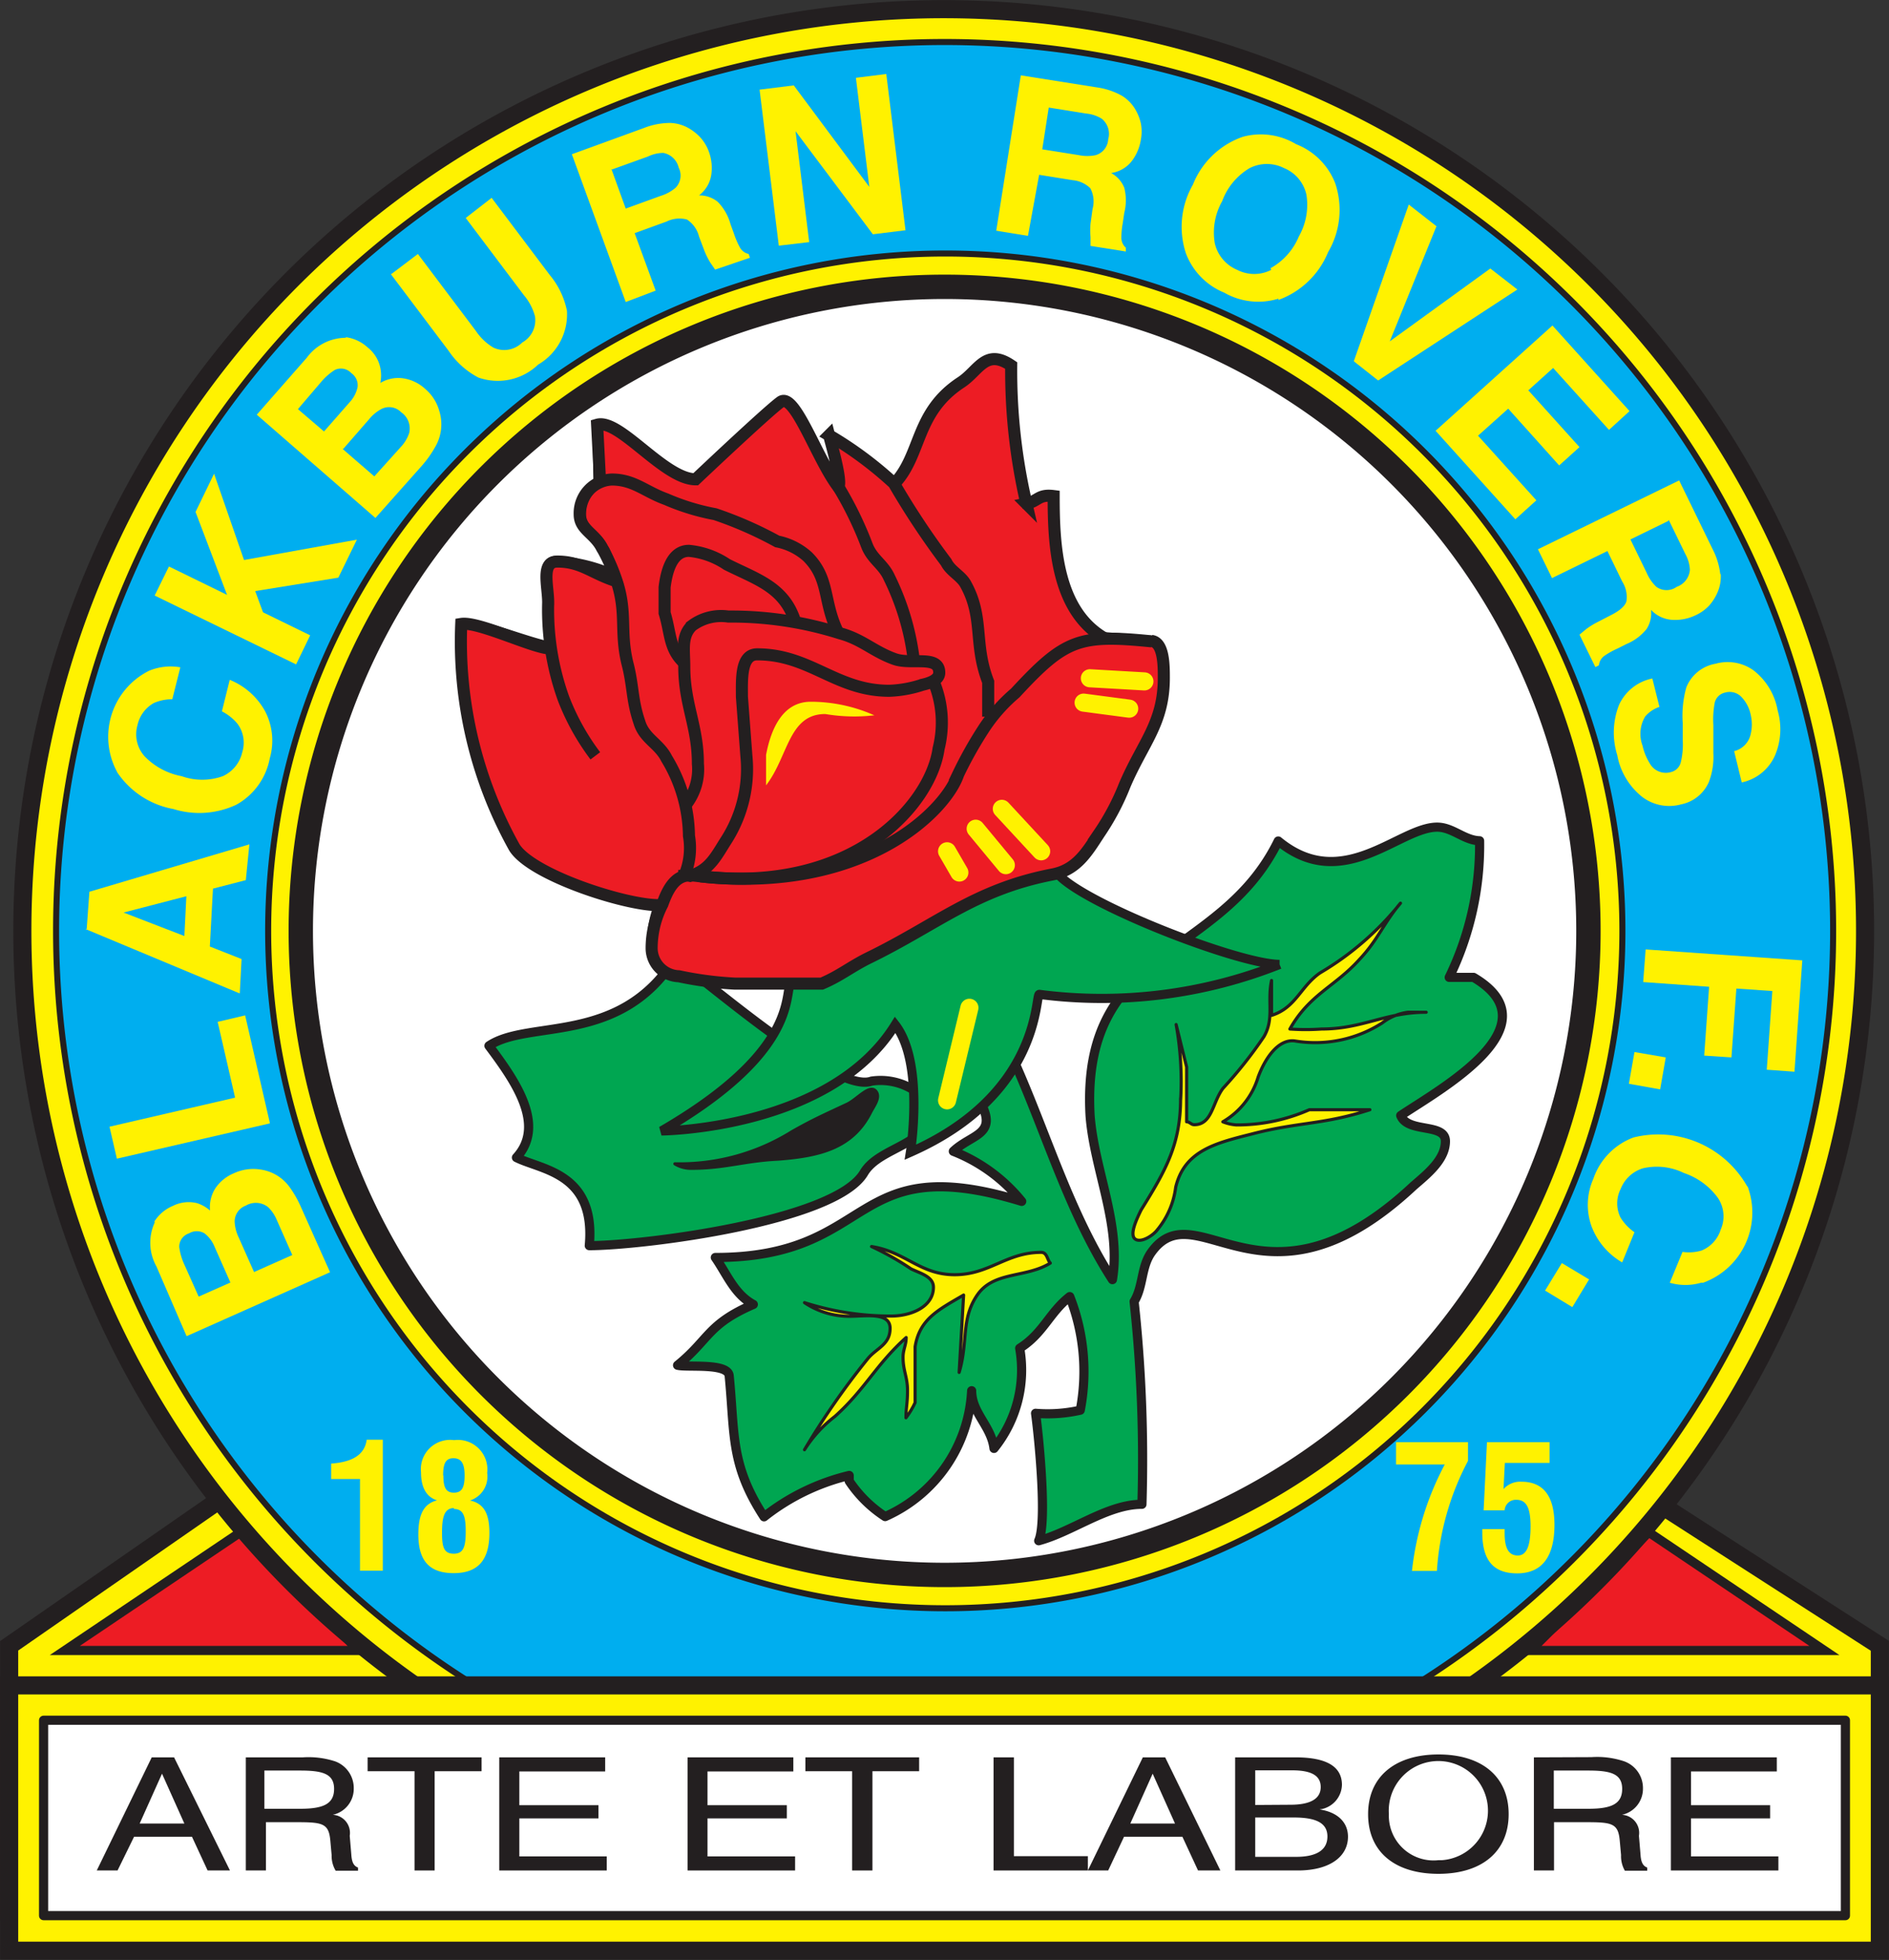 <svg xmlns="http://www.w3.org/2000/svg" viewBox="0 0 84.53 87.67"><rect x="0" y="0" width="84.53" height="87.67" fill="#333333" stroke="none"/><defs><style>.cls-1,.cls-15,.cls-3,.cls-5,.cls-7{fill:#fff200;}.cls-1,.cls-10,.cls-11,.cls-12,.cls-13,.cls-15,.cls-16,.cls-2,.cls-3,.cls-4,.cls-5,.cls-6,.cls-8{stroke:#231f20;}.cls-1,.cls-10,.cls-14,.cls-15,.cls-16,.cls-2,.cls-3,.cls-4,.cls-5,.cls-6,.cls-8{stroke-linecap:round;}.cls-1,.cls-11,.cls-12,.cls-13,.cls-14,.cls-2{stroke-miterlimit:3.86;}.cls-1,.cls-14,.cls-3{stroke-width:0.81px;}.cls-12,.cls-2{fill:#ed1c24;}.cls-10,.cls-11,.cls-12,.cls-2,.cls-8{stroke-width:0.41px;}.cls-10,.cls-15,.cls-16,.cls-3,.cls-4,.cls-5,.cls-6,.cls-8{stroke-linejoin:round;}.cls-4{fill:#00aeef;}.cls-4,.cls-5{stroke-width:0.27px;}.cls-6,.cls-8{fill:#fff;}.cls-6{stroke-width:1.09px;}.cls-16,.cls-9{fill:#231f20;}.cls-10,.cls-11{fill:#00a651;}.cls-13,.cls-14,.cls-17{fill:none;}.cls-13{stroke-width:0.54px;}.cls-14{stroke:#fff200;}.cls-15,.cls-16{stroke-width:0.14px;}</style></defs><title>Black_Burn</title><g id="Layer_2" data-name="Layer 2"><g id="Layer_1-2" data-name="Layer 1"><g id="Layer_2-2" data-name="Layer 2"><g id="Layer_1-2-2" data-name="Layer 1-2"><polygon class="cls-1" points="84.12 73.62 84.12 85.5 0.41 85.5 0.41 73.62 40.69 45.68 84.12 73.62 84.12 73.62"/><polygon class="cls-2" points="2.9 73.83 16.05 73.83 10.76 68.54 2.9 73.83 2.9 73.83"/><polygon class="cls-2" points="81.64 73.83 68.49 73.83 73.78 68.54 81.64 73.83 81.64 73.83"/><path class="cls-3" d="M1,41.64A41.23,41.23,0,1,1,42.27,82.87,41.23,41.23,0,0,1,1,41.64S1,41.65,1,41.64Z"/><path class="cls-4" d="M2.51,41.64A39.76,39.76,0,1,1,42.27,81.4,39.76,39.76,0,0,1,2.51,41.64Z"/><path class="cls-5" d="M12,41.64a30.3,30.3,0,1,1,30.3,30.3A30.3,30.3,0,0,1,12,41.64Z"/><path class="cls-6" d="M13.46,41.64A28.81,28.81,0,1,1,42.27,70.45h0A28.81,28.81,0,0,1,13.46,41.64Z"/><path class="cls-7" d="M8.89,58l1.42-.63-.7-1.58a1.45,1.45,0,0,0-.46-.62.67.67,0,0,0-.69,0,.63.63,0,0,0-.44.61,2.73,2.73,0,0,0,.24.81Zm2.48-1.1,1.71-.76-.7-1.58A1.69,1.69,0,0,0,12,54a.88.88,0,0,0-1-.07.76.76,0,0,0-.5.72,1.82,1.82,0,0,0,.18.7l.71,1.6ZM6.89,54.67a1.79,1.79,0,0,1,.85-.73,1.57,1.57,0,0,1,1.08-.12,1.67,1.67,0,0,1,.58.33,1.56,1.56,0,0,1,.24-1,1.85,1.85,0,0,1,.83-.67,2.05,2.05,0,0,1,1.15-.17,1.94,1.94,0,0,1,1.36.82,4.86,4.86,0,0,1,.49.87l1.3,2.91L8.35,59.77,7,56.65a2.17,2.17,0,0,1-.06-2Z"/><polygon class="cls-7" points="5.23 51.83 4.9 50.4 10.52 49.1 9.74 45.71 10.97 45.42 12.08 50.25 5.23 51.83 5.23 51.83"/><path class="cls-7" d="M8.25,41.87l.09-1.78-2.81.73Zm-4.37-.32L4,39.89l7.16-2.12L11,39.37l-1.47.38-.14,2.59,1.42.56-.08,1.54-6.9-2.88Z"/><path class="cls-7" d="M5.24,34.53A3.3,3.3,0,0,1,6.68,30a2.52,2.52,0,0,1,1.39-.15l-.36,1.43a2,2,0,0,0-.83.17,1.5,1.5,0,0,0-.73,1,1.47,1.47,0,0,0,.32,1.38,3.1,3.1,0,0,0,1.66.89,2.75,2.75,0,0,0,1.84,0,1.55,1.55,0,0,0,.87-1.07,1.42,1.42,0,0,0-.21-1.27,2.21,2.21,0,0,0-.7-.56l.35-1.41a3.15,3.15,0,0,1,1.58,1.4,2.85,2.85,0,0,1,.21,2.12A3,3,0,0,1,10.57,36a3.9,3.9,0,0,1-2.81.19,3.86,3.86,0,0,1-2.52-1.65Z"/><polygon class="cls-7" points="6.92 26.64 7.56 25.34 10.16 26.61 8.75 22.9 9.58 21.19 10.92 25.05 15.97 24.14 15.14 25.84 11.42 26.44 11.77 27.39 13.88 28.42 13.25 29.72 6.92 26.64 6.92 26.64"/><path class="cls-7" d="M13.33,18.3l1.17,1L15.64,18a1.44,1.44,0,0,0,.36-.68.66.66,0,0,0-.28-.63.63.63,0,0,0-.74-.14,2.71,2.71,0,0,0-.63.56l-1,1.17Zm2,1.78,1.42,1.23L17.93,20a1.69,1.69,0,0,0,.38-.63.88.88,0,0,0-.36-.93.75.75,0,0,0-.87-.15,1.82,1.82,0,0,0-.56.46l-1.15,1.32Zm.12-5a1.79,1.79,0,0,1,1,.46,1.57,1.57,0,0,1,.57.92,1.68,1.68,0,0,1,0,.67,1.56,1.56,0,0,1,1-.21,1.85,1.85,0,0,1,1,.47,2,2,0,0,1,.64,1A2,2,0,0,1,19.47,20a4.88,4.88,0,0,1-.58.82L16.8,23.17l-5.31-4.62L13.73,16a2.17,2.17,0,0,1,1.77-.89Z"/><path class="cls-7" d="M17.51,12.26l1.19-.9,2.6,3.45a2.45,2.45,0,0,0,.78.74,1.14,1.14,0,0,0,1.29-.23,1.14,1.14,0,0,0,.57-1.17,2.44,2.44,0,0,0-.5-.95l-2.6-3.45L22,8.85l2.6,3.45a3.62,3.62,0,0,1,.77,1.6,2.6,2.6,0,0,1-1.29,2.41,2.61,2.61,0,0,1-2.67.58,3.62,3.62,0,0,1-1.33-1.19l-2.6-3.45Z"/><path class="cls-7" d="M27.36,7.56,28,9.33l1.57-.57a1.86,1.86,0,0,0,.66-.36.78.78,0,0,0,.14-.9.87.87,0,0,0-.69-.66A1.61,1.61,0,0,0,29,7l-1.61.58ZM30,5.5a1.78,1.78,0,0,1,.81.23,2.18,2.18,0,0,1,.54.43,1.93,1.93,0,0,1,.38.65,2.12,2.12,0,0,1,.1,1,1.42,1.42,0,0,1-.55.93,1.3,1.3,0,0,1,.84.29,2.29,2.29,0,0,1,.57,1l.16.44a3.63,3.63,0,0,0,.26.6.59.59,0,0,0,.39.29l.06.17L32,12.06l-.22-.32a3.48,3.48,0,0,1-.27-.55l-.23-.61a1.27,1.27,0,0,0-.54-.76,1.3,1.3,0,0,0-.91.09l-1.43.52L29.34,13,28,13.51,25.59,6.9l3.24-1.18A3.2,3.2,0,0,1,30,5.5Z"/><polygon class="cls-7" points="33.99 4.01 35.52 3.82 38.9 8.36 38.3 3.48 39.66 3.31 40.52 10.3 39.06 10.48 35.6 5.87 36.21 10.83 34.85 10.99 33.99 4.01 33.99 4.01"/><path class="cls-7" d="M46.93,4.81l-.29,1.87,1.64.26a1.86,1.86,0,0,0,.75,0,.78.78,0,0,0,.56-.71.87.87,0,0,0-.29-.92,1.6,1.6,0,0,0-.69-.23l-1.69-.27Zm3.27-.53a1.78,1.78,0,0,1,.59.59,2.19,2.19,0,0,1,.26.64,1.93,1.93,0,0,1,0,.75,2.12,2.12,0,0,1-.4.94,1.42,1.42,0,0,1-.93.54,1.29,1.29,0,0,1,.59.66,2.27,2.27,0,0,1,0,1.12l-.07.47a3.7,3.7,0,0,0-.06.65.59.59,0,0,0,.2.44v.17L48.8,11v-.39a3.46,3.46,0,0,1,0-.61l.09-.65a1.27,1.27,0,0,0-.1-.93A1.3,1.3,0,0,0,48,8.06l-1.5-.24L46,10.55l-1.42-.23,1.1-6.95,3.41.54a3.19,3.19,0,0,1,1.09.36Z"/><path class="cls-7" d="M56.85,12a2.88,2.88,0,0,0,1.27-1.42,2.86,2.86,0,0,0,.34-1.87,1.67,1.67,0,0,0-1-1.19,1.7,1.7,0,0,0-1.54,0A2.86,2.86,0,0,0,54.69,9a2.85,2.85,0,0,0-.33,1.88,1.7,1.7,0,0,0,1,1.19,1.67,1.67,0,0,0,1.53,0Zm.36,1.36a3.07,3.07,0,0,1-2.43-.27,3.07,3.07,0,0,1-1.71-1.75,3.79,3.79,0,0,1,.31-3.08,3.72,3.72,0,0,1,2.23-2.14A3.07,3.07,0,0,1,58,6.45,3.07,3.07,0,0,1,59.75,8.2a3.73,3.73,0,0,1-.32,3.08,3.8,3.8,0,0,1-2.23,2.14Z"/><polygon class="cls-7" points="66.69 12.01 67.9 12.95 61.67 17.02 60.58 16.16 63.04 9.15 64.28 10.12 62.19 15.27 66.69 12.01 66.69 12.01"/><polygon class="cls-7" points="72 19.23 69.5 16.46 68.39 17.46 70.68 20 69.77 20.82 67.49 18.28 66.14 19.49 68.75 22.38 67.81 23.23 64.24 19.27 69.47 14.56 72.92 18.39 72 19.23 72 19.23"/><path class="cls-7" d="M74.66,23.3l-1.7.83.73,1.5a1.87,1.87,0,0,0,.43.62.78.78,0,0,0,.91,0,.88.88,0,0,0,.59-.76,1.6,1.6,0,0,0-.2-.7l-.75-1.54ZM77,25.67a1.77,1.77,0,0,1-.14.82,2.2,2.2,0,0,1-.37.59,1.94,1.94,0,0,1-.61.44,2.12,2.12,0,0,1-1,.21,1.42,1.42,0,0,1-1-.45,1.3,1.3,0,0,1-.2.86,2.27,2.27,0,0,1-.9.67l-.42.21a3.62,3.62,0,0,0-.57.32.59.59,0,0,0-.24.42l-.16.08-.71-1.45.3-.25a3.49,3.49,0,0,1,.52-.32l.58-.3q.6-.3.7-.62a1.3,1.3,0,0,0-.19-.89l-.66-1.36-2.48,1.21-.63-1.29,6.32-3.08,1.51,3.1a3.2,3.2,0,0,1,.33,1.1Z"/><path class="cls-7" d="M74.26,31.62a1.44,1.44,0,0,0-.64.43,1.51,1.51,0,0,0-.12,1.3,2.57,2.57,0,0,0,.32.79.82.82,0,0,0,.94.4.6.6,0,0,0,.45-.43,3.34,3.34,0,0,0,.09-1v-.76a4.69,4.69,0,0,1,.16-1.6,1.72,1.72,0,0,1,1.31-1.06,2,2,0,0,1,1.69.29,2.91,2.91,0,0,1,1.09,1.81,3,3,0,0,1-.12,2A2.1,2.1,0,0,1,77.94,35l-.34-1.4a1,1,0,0,0,.74-.76,1.86,1.86,0,0,0,0-.87,1.6,1.6,0,0,0-.44-.82.73.73,0,0,0-.7-.17.6.6,0,0,0-.47.46,4.1,4.1,0,0,0-.06,1v1.25a3.15,3.15,0,0,1-.2,1.29,1.72,1.72,0,0,1-1.24,1,2,2,0,0,1-1.74-.33,3.09,3.09,0,0,1-1.12-1.87,3.39,3.39,0,0,1,.08-2.25,2.09,2.09,0,0,1,1.49-1.18l.34,1.36Z"/><polygon class="cls-7" points="80.65 42.96 80.3 47.94 79.06 47.85 79.31 44.33 77.7 44.22 77.48 47.3 76.26 47.22 76.48 44.14 73.53 43.93 73.64 42.47 80.65 42.96 80.65 42.96"/><polygon class="cls-7" points="74.54 47.3 74.29 48.73 72.89 48.48 73.14 47.06 74.54 47.3 74.54 47.3"/><path class="cls-7" d="M78.21,53.09a3.34,3.34,0,0,1-2,4.29l-.09,0a2.52,2.52,0,0,1-1.4,0L75.29,56a2,2,0,0,0,.85-.06A1.49,1.49,0,0,0,77,55a1.47,1.47,0,0,0-.13-1.42,3.1,3.1,0,0,0-1.52-1.11,2.75,2.75,0,0,0-1.83-.21,1.56,1.56,0,0,0-1,.93,1.42,1.42,0,0,0,0,1.28,2.2,2.2,0,0,0,.62.65l-.55,1.35a3.16,3.16,0,0,1-1.37-1.61,2.86,2.86,0,0,1,.08-2.13,3,3,0,0,1,1.8-1.85,4.58,4.58,0,0,1,5.08,2.18Z"/><polygon class="cls-7" points="71.11 57.23 70.36 58.47 69.14 57.73 69.89 56.5 71.11 57.23 71.11 57.23"/><path class="cls-7" d="M16.13,70.26h1V64.4h-.72c-.09.67-.63,1-1.59,1.07v.69h1.29v4.1Z"/><path class="cls-7" d="M19.57,67.11c-.61.15-.85.63-.85,1.53,0,1.18.5,1.73,1.58,1.73s1.6-.57,1.6-1.8c0-.87-.25-1.32-.87-1.45a1.12,1.12,0,0,0,.77-1.23,1.32,1.32,0,0,0-1.48-1.47,1.31,1.31,0,0,0-1.48,1.44c0,.69.25,1.12.74,1.26Zm.74.39c.43,0,.53.33.53,1s-.09,1-.53,1-.53-.28-.53-.93.08-1.11.53-1.11ZM19.83,66c0-.53.11-.77.46-.77s.5.23.5.77-.12.77-.48.77-.47-.24-.47-.77Z"/><path class="cls-7" d="M63.18,70.27H64.3a12.14,12.14,0,0,1,1.39-4.92v-.84H62.47v1h2.18a13.2,13.2,0,0,0-1.47,4.79Z"/><path class="cls-7" d="M66.33,68.4v.15c0,1.25.5,1.83,1.56,1.83s1.67-.68,1.67-2.17c0-1.29-.5-1.93-1.48-1.93a1,1,0,0,0-.8.33l.06-1.17h2v-.93h-2.8l-.15,3.05h.94a.5.5,0,0,1,.53-.47h0c.46,0,.63.39.63,1.19s-.15,1.3-.57,1.3-.59-.34-.59-1V68.4Z"/><polygon class="cls-1" points="0.41 75.39 84.12 75.39 84.12 87.26 0.41 87.26 0.41 75.39 0.41 75.39"/><polygon class="cls-8" points="1.95 76.95 82.58 76.95 82.58 85.69 1.95 85.69 1.95 76.95 1.95 76.95"/><path class="cls-9" d="M4.33,83.67h.93L6,82.16H8.59l.7,1.51h1l-2.5-5.06h-1Zm1.92-2.1,1-2.23,1,2.23Z"/><path class="cls-9" d="M11,78.61v5.06h.9V81.51H13.3c1.14,0,1.41.06,1.48.81l.06.66a1.3,1.3,0,0,0,.18.7h1v-.14c-.21-.08-.28-.27-.3-.59l-.07-.83a.81.81,0,0,0-.76-.94A1.19,1.19,0,0,0,15.83,80,1.27,1.27,0,0,0,15,78.79a3.83,3.83,0,0,0-1.45-.18Zm.89.59h1.54c1,0,1.52.14,1.52.82s-.49.89-1.52.89H11.83V79.2Z"/><polygon class="cls-9" points="18.55 83.67 19.45 83.67 19.45 79.23 21.55 79.23 21.55 78.61 16.45 78.61 16.45 79.23 18.55 79.23 18.55 83.67 18.55 83.67"/><polygon class="cls-9" points="22.34 83.67 27.15 83.67 27.15 83.04 23.24 83.04 23.24 81.34 26.78 81.34 26.78 80.75 23.24 80.75 23.24 79.24 27.08 79.24 27.08 78.61 22.34 78.61 22.34 83.67 22.34 83.67"/><polygon class="cls-9" points="30.77 83.67 35.58 83.67 35.58 83.04 31.66 83.04 31.66 81.34 35.21 81.34 35.21 80.75 31.66 80.75 31.66 79.24 35.5 79.24 35.5 78.61 30.77 78.61 30.77 83.67 30.77 83.67"/><polygon class="cls-9" points="38.13 83.67 39.04 83.67 39.04 79.23 41.13 79.23 41.13 78.61 36.04 78.61 36.04 79.23 38.13 79.23 38.13 83.67 38.13 83.67"/><polygon class="cls-9" points="44.46 83.67 48.68 83.67 48.68 83.03 45.37 83.03 45.37 78.61 44.46 78.61 44.46 83.67 44.46 83.67"/><path class="cls-9" d="M48.66,83.67h.93l.71-1.51h2.61l.7,1.51h1l-2.47-5.06h-1l-2.46,5.06Zm1.92-2.1,1-2.23,1,2.23Z"/><path class="cls-9" d="M56.17,83.06V81.3H57.9c1,0,1.5.25,1.5.85s-.48.91-1.4.91Zm0-2.32V79.19h1.65c.87,0,1.28.24,1.28.75s-.44.79-1.36.79Zm-.9,2.93h2.81c1.41,0,2.24-.61,2.24-1.51,0-.65-.47-1.1-1.27-1.22a1.14,1.14,0,0,0,1-1.1q0-1.23-2.07-1.23H55.27Z"/><path class="cls-9" d="M61.22,81.15c0,1.69,1.2,2.67,3.15,2.67s3.14-1,3.14-2.67-1.19-2.67-3.14-2.67S61.22,79.48,61.22,81.15Zm.93,0a2.22,2.22,0,1,1,2.36,2.06h-.15a2,2,0,0,1-2.21-2.07Z"/><path class="cls-9" d="M68.64,78.61v5.06h.9V81.51H71c1.14,0,1.41.06,1.48.81l.06.66a1.3,1.3,0,0,0,.17.7h1v-.14c-.21-.08-.28-.27-.3-.59l-.07-.83a.81.81,0,0,0-.76-.94A1.19,1.19,0,0,0,73.52,80a1.27,1.27,0,0,0-.86-1.22,3.82,3.82,0,0,0-1.45-.18Zm.89.59h1.54c1,0,1.52.14,1.52.82s-.49.89-1.52.89H69.53Z"/><polygon class="cls-9" points="74.77 83.67 79.58 83.67 79.58 83.04 75.67 83.04 75.67 81.34 79.21 81.34 79.21 80.75 75.67 80.75 75.67 79.24 79.51 79.24 79.51 78.61 74.77 78.61 74.77 83.67 74.77 83.67"/><path class="cls-10" d="M45.44,47.6c1.42,3.21,2.43,6.68,4.34,9.64.4-2.46-.81-4.9-1-7.33-.43-7.64,5.8-6.93,8.42-12.29C60.09,40,62.6,37,64.31,37c.69,0,1.21.59,1.9.61a13.51,13.51,0,0,1-1.36,6.11h1.09c3.68,2.17-1.5,5-3.26,6.18.32.8,2,.32,2,1.15s-.83,1.48-1.43,2c-6.71,6.27-9.72.09-11.75,3-.44.65-.34,1.5-.75,2.17a65.89,65.89,0,0,1,.35,9.07c-1.55,0-3.1,1.22-4.62,1.63.39-.84,0-4.7-.14-5.7a6.63,6.63,0,0,0,2-.14A9.16,9.16,0,0,0,47.87,58c-.91.71-1.18,1.64-2.24,2.31a5.59,5.59,0,0,1-1.15,4.48c-.12-1-1-1.59-1-2.58a6.51,6.51,0,0,1-3.87,5.63A5.58,5.58,0,0,1,38,66.25V66a9.85,9.85,0,0,0-3.81,1.85c-1.52-2.34-1.3-3.68-1.56-6.31-.06-.59-1.9-.36-2.31-.47,1.42-1.15,1.33-1.83,3.39-2.72-.84-.45-1.18-1.35-1.7-2.1,7.26,0,5.94-4.89,13.71-2.51a7.42,7.42,0,0,0-3.06-2.24c.81-.77,2-.73,1.22-2.17l1.48-1.75Z"/><path class="cls-10" d="M41.73,49.59A2.78,2.78,0,0,0,39,48.36c-1.76.65-8.42-5.43-8.83-5.43-2.48,3.85-6.51,2.66-8.29,3.85,1.16,1.55,2.57,3.54,1.23,5,1.11.56,3.56.67,3.26,3.94,2.32,0,11-1.07,12.29-3.26.72-1.2,3-1.21,3-2.91Z"/><path class="cls-11" d="M47.26,39c.94,1.33,8.15,4.14,10,4.14a21.56,21.56,0,0,1-10.75,1.34c-.2,0,.11,4.47-5.77,7.06,0,0,.64-4-.68-5.7-2.91,4.69-10.46,4.75-10.46,4.75,5.74-3.33,5.54-5.73,5.74-6.55a50.69,50.69,0,0,1,11.91-5Z"/><path class="cls-12" d="M51.54,28.64c.54.07.55,1.11.55,1.65,0,2-.93,2.9-1.75,4.8a11,11,0,0,1-1.15,2.17c-.54.88-1,1.63-2.1,1.83-3.46.68-5.16,2.24-8.21,3.73-.81.41-1.29.81-2.1,1.15H32.9a15.78,15.78,0,0,1-2.51-.27,1.26,1.26,0,0,1-1.22-1.22,4.46,4.46,0,0,1,.31-2C28,40.48,23.8,39.13,23,37.9a18.91,18.91,0,0,1-2.38-10c.74-.12,3.16.89,4,1a13.86,13.86,0,0,1-.12-2c0-.75-.34-1.83.41-1.83a7.19,7.19,0,0,1,2.64.66,11.83,11.83,0,0,0-.47-1.12l-.06-.1c-.34-.68-1-.83-1-1.51a1.61,1.61,0,0,1,.74-1.36L26.72,19c1-.29,3,2.44,4.41,2.44,0,0,3.17-3,3.8-3.46s1.63,2.56,2.58,3.8c.19-.21-.33-2-.41-2.31A16.75,16.75,0,0,1,40,21.62c1.28-1.3,1-3.18,3-4.53.8-.52,1.09-1.53,2.24-.75a26.19,26.19,0,0,0,.68,6.18c.53-.11.53-.43,1.22-.34,0,2.16.13,5,2.15,6.29l2.24.17Z"/><path class="cls-13" d="M40.89,29.52a11.43,11.43,0,0,0-1.09-3.67c-.27-.61-.75-.81-1-1.43a16,16,0,0,0-1.29-2.65"/><path class="cls-13" d="M31.35,39.2c6.8.8,10.3-3.2,10.65-5.71a4.76,4.76,0,0,0-.22-3"/><path class="cls-13" d="M31,39.16c7.54.94,11.32-2.85,11.88-4.53a17.93,17.93,0,0,1,1.12-2A7.41,7.41,0,0,1,45.43,31c2.22-2.4,2.85-2.64,6.11-2.31"/><path class="cls-13" d="M30.86,39.16c-.68,0-1,.68-1.22,1.29a4.28,4.28,0,0,0-.48,2,1.26,1.26,0,0,0,1.22,1.22A15.78,15.78,0,0,0,32.9,44h3.87c.81-.34,1.29-.75,2.1-1.15,3.06-1.49,4.75-3.06,8.21-3.73,1.09-.2,1.56-1,2.1-1.83a11,11,0,0,0,1.15-2.17c.81-1.9,1.75-2.76,1.75-4.8,0-.54,0-1.58-.55-1.65"/><path class="cls-13" d="M30.69,36a2.56,2.56,0,0,0,.54-1.83c0-1.7-.61-2.65-.61-4.35,0-.75-.14-1.36.34-1.83a2.19,2.19,0,0,1,1.63-.41,16.11,16.11,0,0,1,5,.75c1,.27,1.49.81,2.44,1.15.75.27,2-.2,2,.61,0,.34-.48.48-.75.54a5.29,5.29,0,0,1-1.49.27c-2.38,0-3.53-1.63-5.91-1.63-.75,0-.68,1.15-.68,1.9l.2,2.65a5.9,5.9,0,0,1-.88,3.73c-.48.75-.75,1.36-1.63,1.63l-.27-.07v-.2"/><path class="cls-13" d="M30.63,39.16a3.18,3.18,0,0,0,.2-1.77,6.8,6.8,0,0,0-1-3.46c-.34-.68-1-.88-1.22-1.63-.34-1-.27-1.63-.54-2.65-.34-1.43,0-2.24-.48-3.67A8.09,8.09,0,0,0,27,24.62l-.06-.1c-.34-.68-1-.83-1-1.51a1.51,1.51,0,0,1,1.43-1.56c1,0,1.49.54,2.44.88A10.11,10.11,0,0,0,32,23a17.24,17.24,0,0,1,2.78,1.22,2.86,2.86,0,0,1,1.36.68c1,1,.68,2,1.36,3.39"/><path class="cls-13" d="M26.86,21.69,26.72,19c1-.29,3,2.44,4.41,2.44,0,0,3.17-3,3.8-3.46s1.63,2.56,2.58,3.8c.19-.21-.33-2-.41-2.31A16.75,16.75,0,0,1,40,21.62a35.38,35.38,0,0,0,2.34,3.53c.2.41.68.61.88,1,.82,1.49.34,2.65,1,4.35v1.56"/><path class="cls-13" d="M35.59,27.83c-.48-1.56-1.7-1.9-3.06-2.58a3.66,3.66,0,0,0-1.7-.61c-.75,0-1,.88-1.09,1.63v1.15c.27.88.2,1.56.81,2.17"/><path class="cls-13" d="M27.59,26c-1.09-.34-1.56-.88-2.65-.88-.75,0-.41,1.09-.41,1.83a11.76,11.76,0,0,0,.68,4.28,10.52,10.52,0,0,0,1.43,2.58"/><path class="cls-13" d="M24.71,29c-.59.12-3.26-1.22-4.07-1.09a18.91,18.91,0,0,0,2.38,10c.77,1.23,4.93,2.58,6.45,2.58"/><path class="cls-13" d="M49.46,28.57c-2.18-1.23-2.31-4.17-2.31-6.38-.69-.09-.69.23-1.22.34a26.19,26.19,0,0,1-.68-6.18c-1.15-.78-1.45.23-2.24.75-2.08,1.36-1.75,3.25-3,4.55"/><path class="cls-7" d="M39.13,32a7,7,0,0,0-2.85-.61c-1.22,0-1.77,1.15-2,2.38v1.36c1-1.29,1-3.19,2.65-3.19A7.78,7.78,0,0,0,39.1,32Z"/><line class="cls-14" x1="44.83" y1="36.18" x2="46.59" y2="38.08"/><line class="cls-14" x1="43.66" y1="37.07" x2="45.01" y2="38.7"/><line class="cls-14" x1="42.38" y1="38.08" x2="42.93" y2="39.03"/><line class="cls-14" x1="48.77" y1="30.34" x2="51.21" y2="30.48"/><line class="cls-14" x1="48.49" y1="31.43" x2="50.53" y2="31.7"/><line class="cls-14" x1="43.38" y1="45.08" x2="42.38" y2="49.22"/><path class="cls-15" d="M47,56.5c-.14-.14-.14-.48-.41-.48-1.56,0-2.31,1-3.87,1S40.54,56,39,55.76a12.82,12.82,0,0,1,1.77,1c.41.2,1,.34,1,.82,0,.88-1,1.29-1.9,1.29a12.69,12.69,0,0,1-3.87-.6,3.59,3.59,0,0,0,2,.61c.75,0,1.83-.2,1.83.54s-.61.88-1,1.36A34.27,34.27,0,0,0,36,64.85a5.77,5.77,0,0,1,1.36-1.49c1.36-1.22,1.83-2.31,3.19-3.53,0,.34-.14.54-.14.88,0,.61.2.88.2,1.49s-.07.75-.07,1.22a3.56,3.56,0,0,0,.41-.68v-2.5c.2-1.22,1-1.63,2.17-2.31l-.2,3.46c.41-1.36.07-2.38.81-3.46S45.9,57.18,47,56.5Z"/><path class="cls-15" d="M52.83,49.22a14.32,14.32,0,0,0-.2-3.39l.47,1.9v2.45c.14,0,.2.13.34.13.81,0,.81-1,1.29-1.63a19.57,19.57,0,0,0,1.83-2.31c.47-.81.14-1.56.34-2.51v1.56c1.09-.34,1.29-1.29,2.17-1.9a13.15,13.15,0,0,0,3.6-3.12c-.75.88-1,1.63-1.83,2.51-1.09,1.22-2.24,1.56-3.12,3.12a10.07,10.07,0,0,0,1.42,0c1.83,0,2.85-.75,4.68-.75H63a2.39,2.39,0,0,0-1.15.48,5.55,5.55,0,0,1-3.87.81c-.81-.14-1.41.87-1.68,1.61a3.47,3.47,0,0,1-1.58,2,2,2,0,0,0,.61.14,8,8,0,0,0,3.26-.68H61.3c-2.1.68-3.19.54-5.3,1.09-1.63.41-3,.75-3.39,2.38a3.71,3.71,0,0,1-.82,1.9c-.2.27-.75.61-1,.41s.07-.88.27-1.29c1.09-1.76,1.77-2.92,1.77-5Z"/><path class="cls-16" d="M30.2,52.06a1.37,1.37,0,0,0,.75.2c1.49,0,2.38-.34,3.87-.41,1.83-.14,3.33-.48,4.14-2.1.14-.27.41-.61.27-.88-.27-.47-.88.34-1.36.54-1,.47-1.49.68-2.44,1.22A9.49,9.49,0,0,1,30.2,52.06Z"/></g></g><rect class="cls-17" width="84.53" height="87.67"/></g></g></svg>